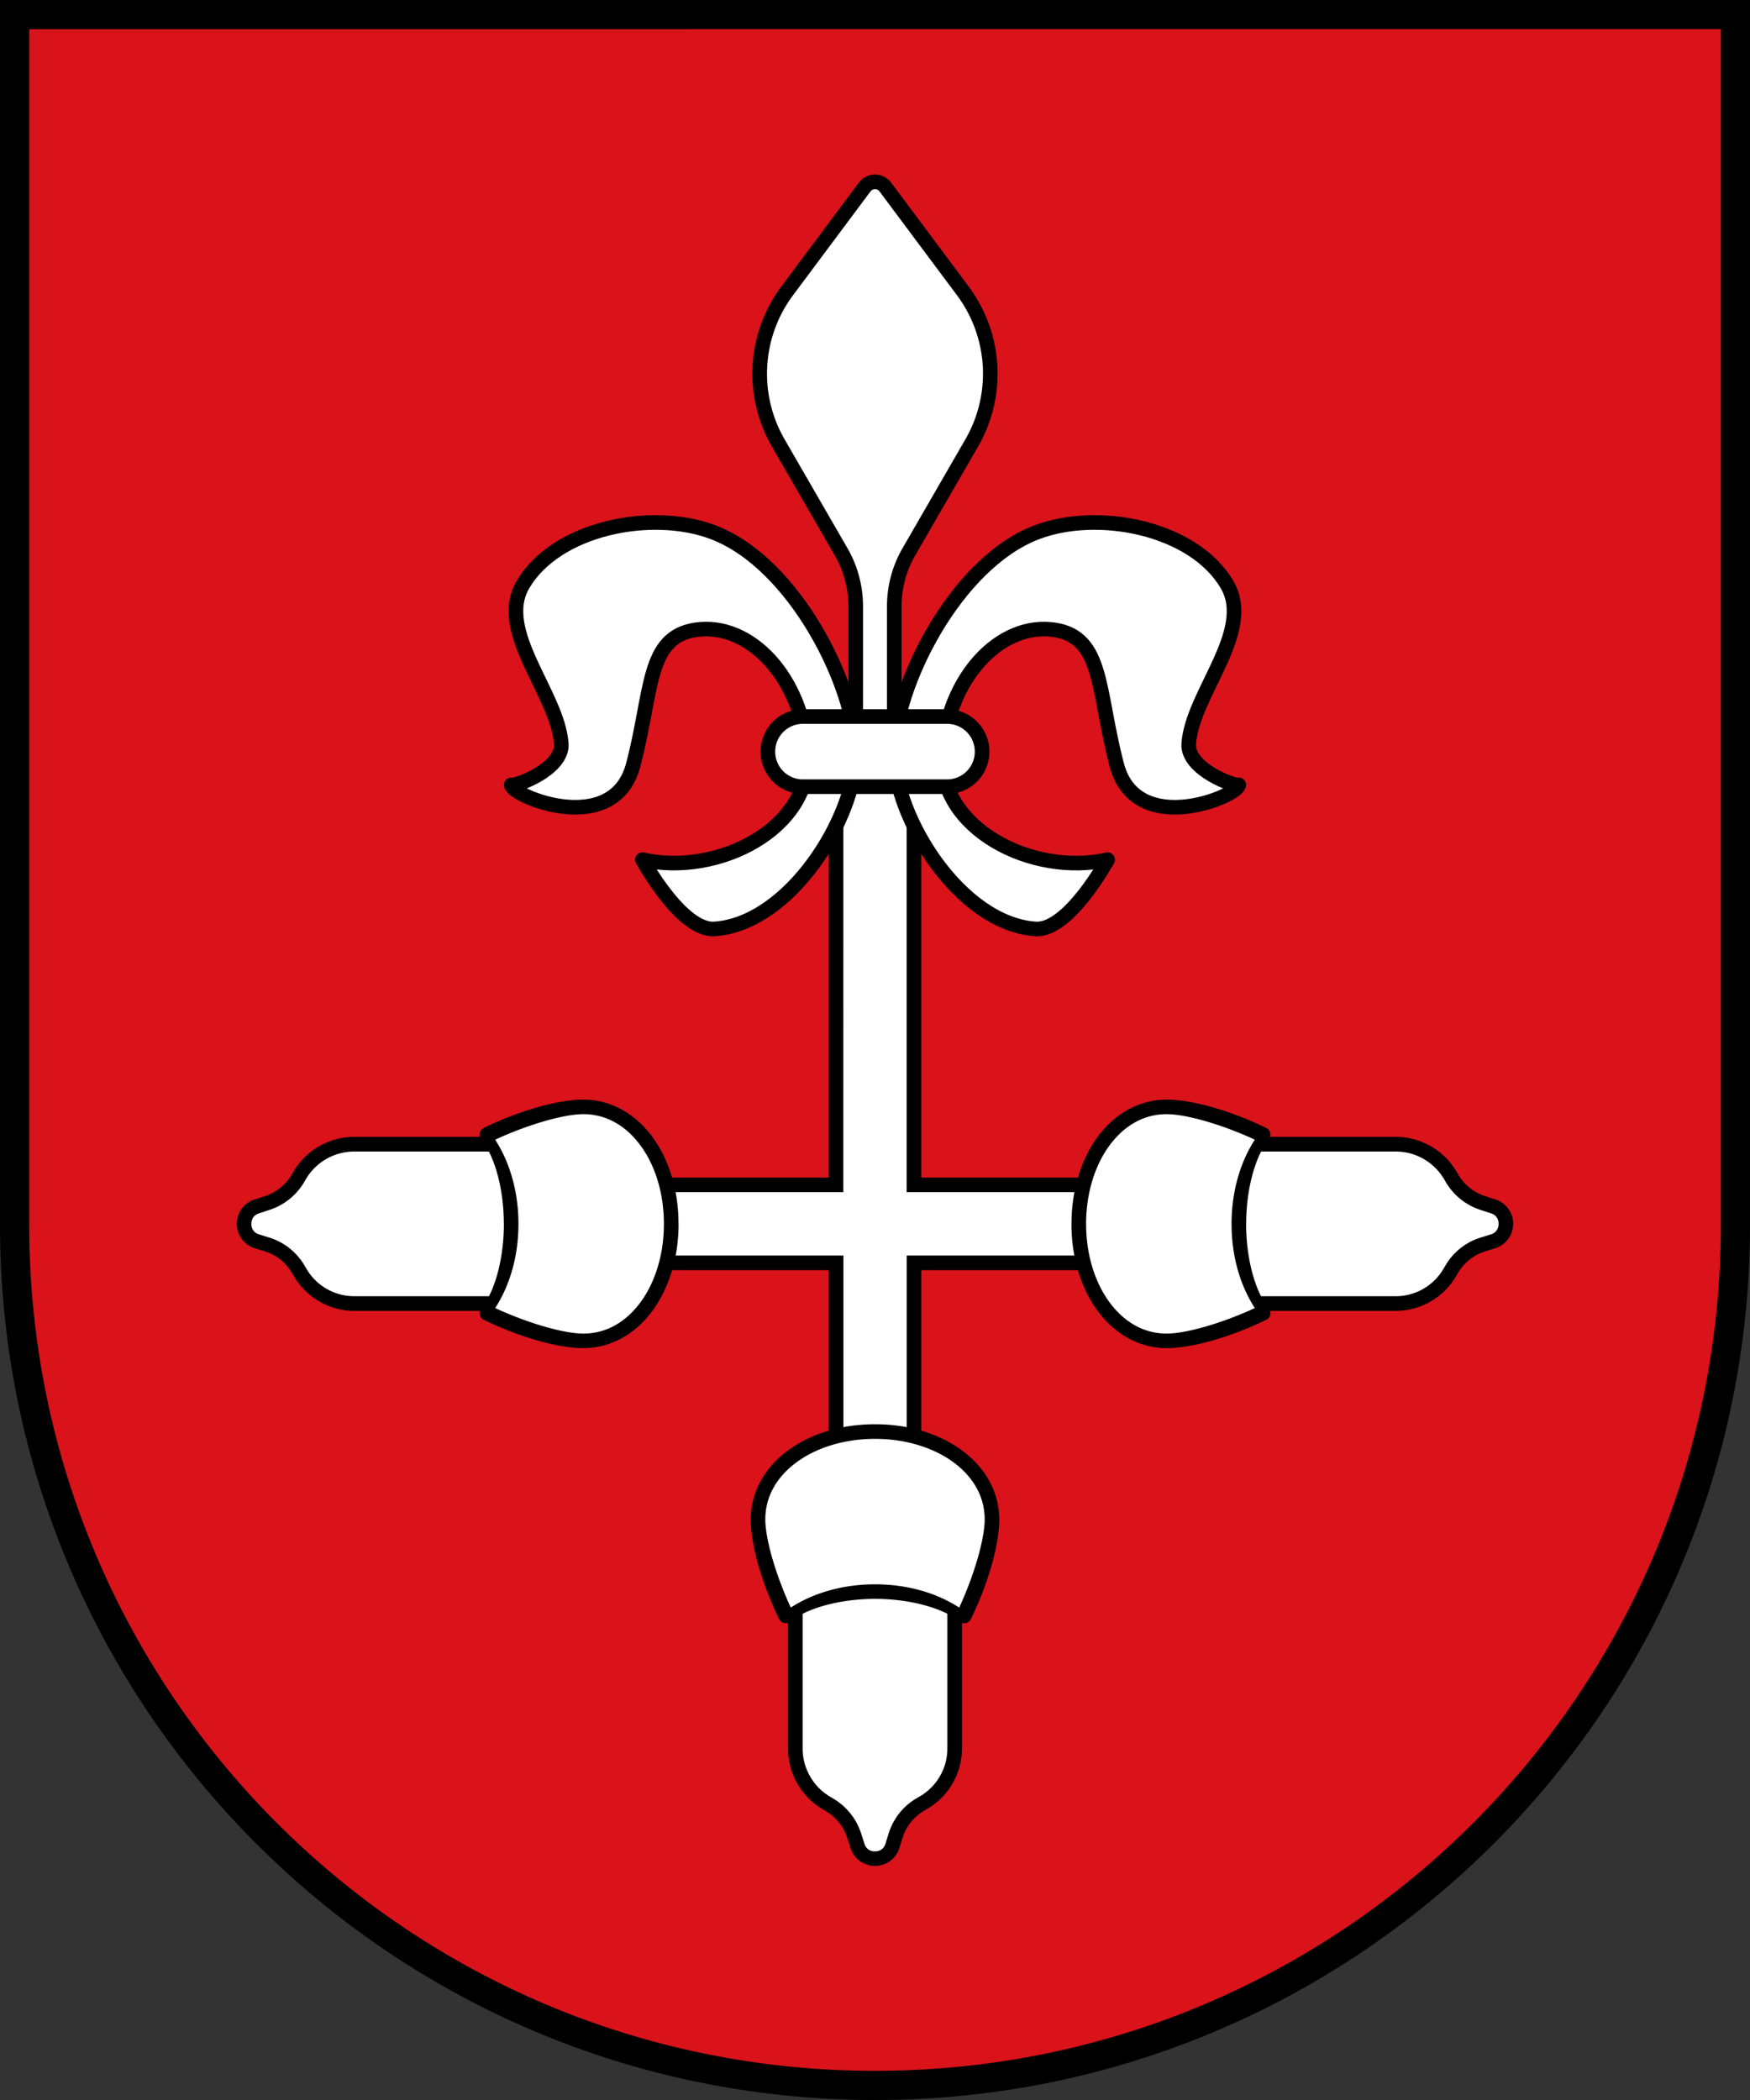 <svg xml:space="preserve" viewBox="0 0 31.75 38.1" width="120" height="144" xmlns="http://www.w3.org/2000/svg"><rect x="0" y="0" width="31.75" height="38.1" fill="#333333" stroke="none"/><path d="M0 0v22.225C0 30.993 7.108 38.1 15.875 38.1S31.75 30.993 31.75 22.225V0z" style="stroke-width:.265"/><path style="fill:#da121a;fill-opacity:1;stroke-width:.529;stroke-dasharray:none" d="M.53.53v21.695c0 8.475 6.87 15.346 15.345 15.346 8.475 0 15.346-6.871 15.346-15.346V.529z"/><path style="color:#000;fill:#fff;stroke-width:.265;stroke-miterlimit:24;-inkscape-stroke:none" d="M15.168 13.652v7.845H9.296v1.415h5.872v3.898h1.414v-3.898h5.872v-1.415h-5.872v-7.845z"/><path style="color:#000;fill:#000;stroke-miterlimit:24;-inkscape-stroke:none" d="M15.035 13.52v7.845h-5.87v1.68h5.87v3.896h1.68v-3.896h5.87v-1.68h-5.87V13.52zm.266.263h1.148v7.846h5.873v1.15H16.45v3.899h-1.148v-3.899H9.428v-1.15H15.3z"/><path style="color:#000;display:inline;fill:#fff;stroke-width:.265;stroke-linecap:round;stroke-linejoin:round;stroke-miterlimit:24;-inkscape-stroke:none" d="M15.875 28.876c-.564 0-1.091.12-1.445.324v2.523a1.147 1.147 0 0 0 .556.984l.072.043a1.01 1.01 0 0 1 .442.56l.057.18a.332.332 0 0 0 .634-.001l.06-.192a.993.993 0 0 1 .443-.556l.067-.04a1.135 1.135 0 0 0 .559-.978V29.2c-.354-.203-.881-.324-1.445-.324z"/><path style="color:#000;display:inline;fill:#fff;stroke-width:.265;stroke-linejoin:round;stroke-miterlimit:24;-inkscape-stroke:none" d="M15.875 25.973c-1.172 0-2.122.667-2.122 1.593 0 .414.19 1.11.503 1.752.338-.274.954-.442 1.619-.442s1.281.168 1.619.442c.313-.643.503-1.338.503-1.752 0-.926-.95-1.593-2.122-1.593z"/><path style="color:#000;fill:#000;stroke-linecap:round;stroke-linejoin:round;stroke-miterlimit:24;-inkscape-stroke:none" d="M15.875 25.84c-.611 0-1.167.172-1.578.475-.411.302-.676.743-.676 1.251 0 .454.194 1.153.516 1.811a.132.132 0 0 0 .16.066v2.28c0 .448.236.866.621 1.097l.072.043c.183.11.319.283.383.486l.059.18a.464.464 0 0 0 .885 0l.06-.191a.862.862 0 0 1 .385-.483l.066-.04c.386-.228.625-.644.625-1.092v-2.28a.132.132 0 0 0 .16-.066c.322-.658.516-1.357.516-1.81 0-.51-.265-.95-.676-1.252-.41-.303-.967-.475-1.578-.475zm0 .265c.56 0 1.064.161 1.422.424.357.263.568.62.568 1.037 0 .353-.186 1.001-.462 1.6-.385-.25-.91-.422-1.528-.422-.617 0-1.143.173-1.528.422-.276-.599-.462-1.247-.462-1.6 0-.418.211-.774.568-1.037.358-.263.861-.424 1.422-.424zm0 2.903c.509 0 .988.107 1.313.27v2.445c0 .355-.188.684-.494.865l-.067.039c-.24.141-.418.366-.502.63l-.06.192a.188.188 0 0 1-.192.14.186.186 0 0 1-.19-.14l-.058-.18a1.14 1.14 0 0 0-.498-.632l-.072-.043a1.018 1.018 0 0 1-.493-.871v-2.444c.325-.164.804-.27 1.313-.271z"/><path style="fill:#fff;stroke:#000;stroke-width:.265;stroke-linecap:round;stroke-linejoin:round;stroke-miterlimit:24;stroke-dasharray:none" d="M17.102 13.668c.09-1.357 1.037-2.393 2.034-2.24.887.138.773 1.11 1.125 2.448.352 1.339 2.205.568 2.214.364-.06.036-.938-.28-.908-.744.06-.91 1.199-2.04.693-2.894-.608-1.028-2.34-1.37-3.455-.943-1.48.566-2.583 2.806-2.583 3.993 0 1.187 1.202 3.113 2.567 3.202.603.039 1.306-1.257 1.306-1.257-1.37.31-3.084-.571-2.993-1.929z"/><path style="fill:#fff;stroke:#000;stroke-width:.265;stroke-linecap:round;stroke-linejoin:round;stroke-miterlimit:24;stroke-dasharray:none" d="m15.687 3.394-1.405 1.883c-.6.805-.664 1.89-.162 2.76l1.14 1.974c.174.3.265.641.265.988v2.133h.7v-2.133c0-.347.091-.688.265-.988l1.14-1.975a2.513 2.513 0 0 0-.162-2.759l-1.405-1.883a.234.234 0 0 0-.376 0z"/><path style="fill:#fff;stroke:#000;stroke-width:.265;stroke-linecap:round;stroke-linejoin:round;stroke-miterlimit:24;stroke-dasharray:none" d="M14.648 13.668c-.09-1.357-1.037-2.393-2.034-2.24-.887.138-.773 1.11-1.125 2.448-.352 1.339-2.205.568-2.214.364.06.036.938-.28.908-.744-.06-.91-1.199-2.04-.693-2.894.608-1.028 2.34-1.37 3.455-.943 1.48.566 2.583 2.806 2.583 3.993 0 1.187-1.202 3.113-2.567 3.202-.603.039-1.306-1.257-1.306-1.257 1.37.31 3.084-.571 2.993-1.929z"/><path style="opacity:1;fill:#fff;stroke:#000;stroke-width:.265;stroke-linecap:round;stroke-linejoin:round;stroke-miterlimit:24" d="M14.568 13h2.614c.352 0 .636.284.636.637a.635.635 0 0 1-.636.636h-2.614a.635.635 0 0 1-.636-.636c0-.353.284-.637.636-.637z"/><path style="color:#000;display:inline;fill:#fff;stroke-width:.265;stroke-linecap:round;stroke-linejoin:round;stroke-miterlimit:24;-inkscape-stroke:none" d="M9.275 22.205c0-.564-.122-1.092-.325-1.445H6.427a1.147 1.147 0 0 0-.983.555l-.044.073a1.01 1.01 0 0 1-.559.441l-.18.058a.332.332 0 0 0 0 .633l.192.06a.993.993 0 0 1 .557.444l.04.067a1.135 1.135 0 0 0 .977.558H8.95c.203-.353.324-.88.325-1.444z"/><path style="color:#000;display:inline;fill:#fff;stroke-width:.265;stroke-linejoin:round;stroke-miterlimit:24;-inkscape-stroke:none" d="M12.178 22.205c0-1.172-.667-2.122-1.594-2.122-.414 0-1.109.19-1.752.503.274.337.442.953.443 1.619 0 .665-.169 1.28-.443 1.618.643.314 1.338.503 1.752.503.927 0 1.594-.95 1.594-2.121z"/><path style="color:#000;fill:#000;stroke-linecap:round;stroke-linejoin:round;stroke-miterlimit:24;-inkscape-stroke:none" d="M12.31 22.205c0-.611-.172-1.168-.474-1.579-.303-.41-.744-.676-1.252-.676-.454 0-1.153.195-1.81.516a.132.132 0 0 0-.066.16h-2.28c-.449 0-.867.237-1.098.621l-.043.073a.876.876 0 0 1-.486.383l-.18.058a.464.464 0 0 0 0 .885l.191.06a.862.862 0 0 1 .483.385l.04.066c.228.387.644.626 1.093.626h2.28a.132.132 0 0 0 .065.16c.658.321 1.357.516 1.811.516.508 0 .95-.265 1.252-.676.302-.411.475-.967.475-1.578zm-.265 0c0 .56-.161 1.064-.424 1.421s-.619.569-1.037.569c-.353 0-1.001-.186-1.6-.463.25-.385.422-.91.422-1.527 0-.618-.173-1.143-.422-1.528.599-.277 1.247-.463 1.6-.463.418 0 .774.212 1.037.569.263.357.424.86.424 1.422zm-2.903 0c0 .508-.106.987-.27 1.312H6.427c-.356 0-.685-.188-.865-.494l-.04-.067a1.125 1.125 0 0 0-.63-.501l-.192-.06a.188.188 0 0 1-.139-.193c0-.082.039-.157.14-.189l.179-.059c.265-.084.49-.26.633-.498l.042-.072c.184-.305.515-.492.872-.492H8.87c.165.325.271.804.271 1.313z"/><path style="color:#000;display:inline;fill:#fff;stroke-width:.265;stroke-linecap:round;stroke-linejoin:round;stroke-miterlimit:24;-inkscape-stroke:none" d="M22.475 22.205c0-.564.122-1.092.325-1.445h2.523a1.147 1.147 0 0 1 .983.555l.044.073a1.01 1.01 0 0 0 .559.441l.18.058a.332.332 0 0 1 0 .633l-.192.06a.993.993 0 0 0-.557.444l-.04.067a1.135 1.135 0 0 1-.977.558H22.8c-.203-.353-.324-.88-.325-1.444z"/><path style="color:#000;display:inline;fill:#fff;stroke-width:.265;stroke-linejoin:round;stroke-miterlimit:24;-inkscape-stroke:none" d="M19.572 22.205c0-1.172.667-2.122 1.594-2.122.414 0 1.109.19 1.752.503-.274.337-.442.953-.443 1.619 0 .665.169 1.28.443 1.618-.643.314-1.338.503-1.752.503-.927 0-1.594-.95-1.594-2.121z"/><path style="color:#000;display:inline;fill:#000;stroke-linecap:round;stroke-linejoin:round;stroke-miterlimit:24;-inkscape-stroke:none" d="M19.44 22.205c0-.611.172-1.168.474-1.579.303-.41.744-.676 1.252-.676.454 0 1.153.195 1.81.516a.132.132 0 0 1 .066.16h2.28c.449 0 .867.237 1.098.621l.043.073c.11.183.283.318.486.383l.18.058a.464.464 0 0 1 0 .885l-.191.06a.862.862 0 0 0-.483.385l-.04.066a1.269 1.269 0 0 1-1.093.626h-2.28a.132.132 0 0 1-.065.16c-.658.321-1.357.516-1.811.516-.508 0-.95-.265-1.252-.676-.302-.411-.475-.967-.475-1.578zm.265 0c0 .56.161 1.064.424 1.421s.619.569 1.037.569c.353 0 1.001-.186 1.6-.463-.25-.385-.422-.91-.422-1.527 0-.618.173-1.143.422-1.528-.599-.277-1.247-.463-1.6-.463-.418 0-.774.212-1.037.569-.263.357-.424.86-.424 1.422zm2.903 0c0 .508.106.987.27 1.312h2.444c.356 0 .685-.188.865-.494l.04-.067c.14-.24.366-.418.63-.501l.192-.06a.188.188 0 0 0 .139-.193.186.186 0 0 0-.14-.189l-.179-.059a1.14 1.14 0 0 1-.633-.498l-.042-.072a1.018 1.018 0 0 0-.872-.492H22.88c-.165.325-.271.804-.271 1.313z"/></svg>